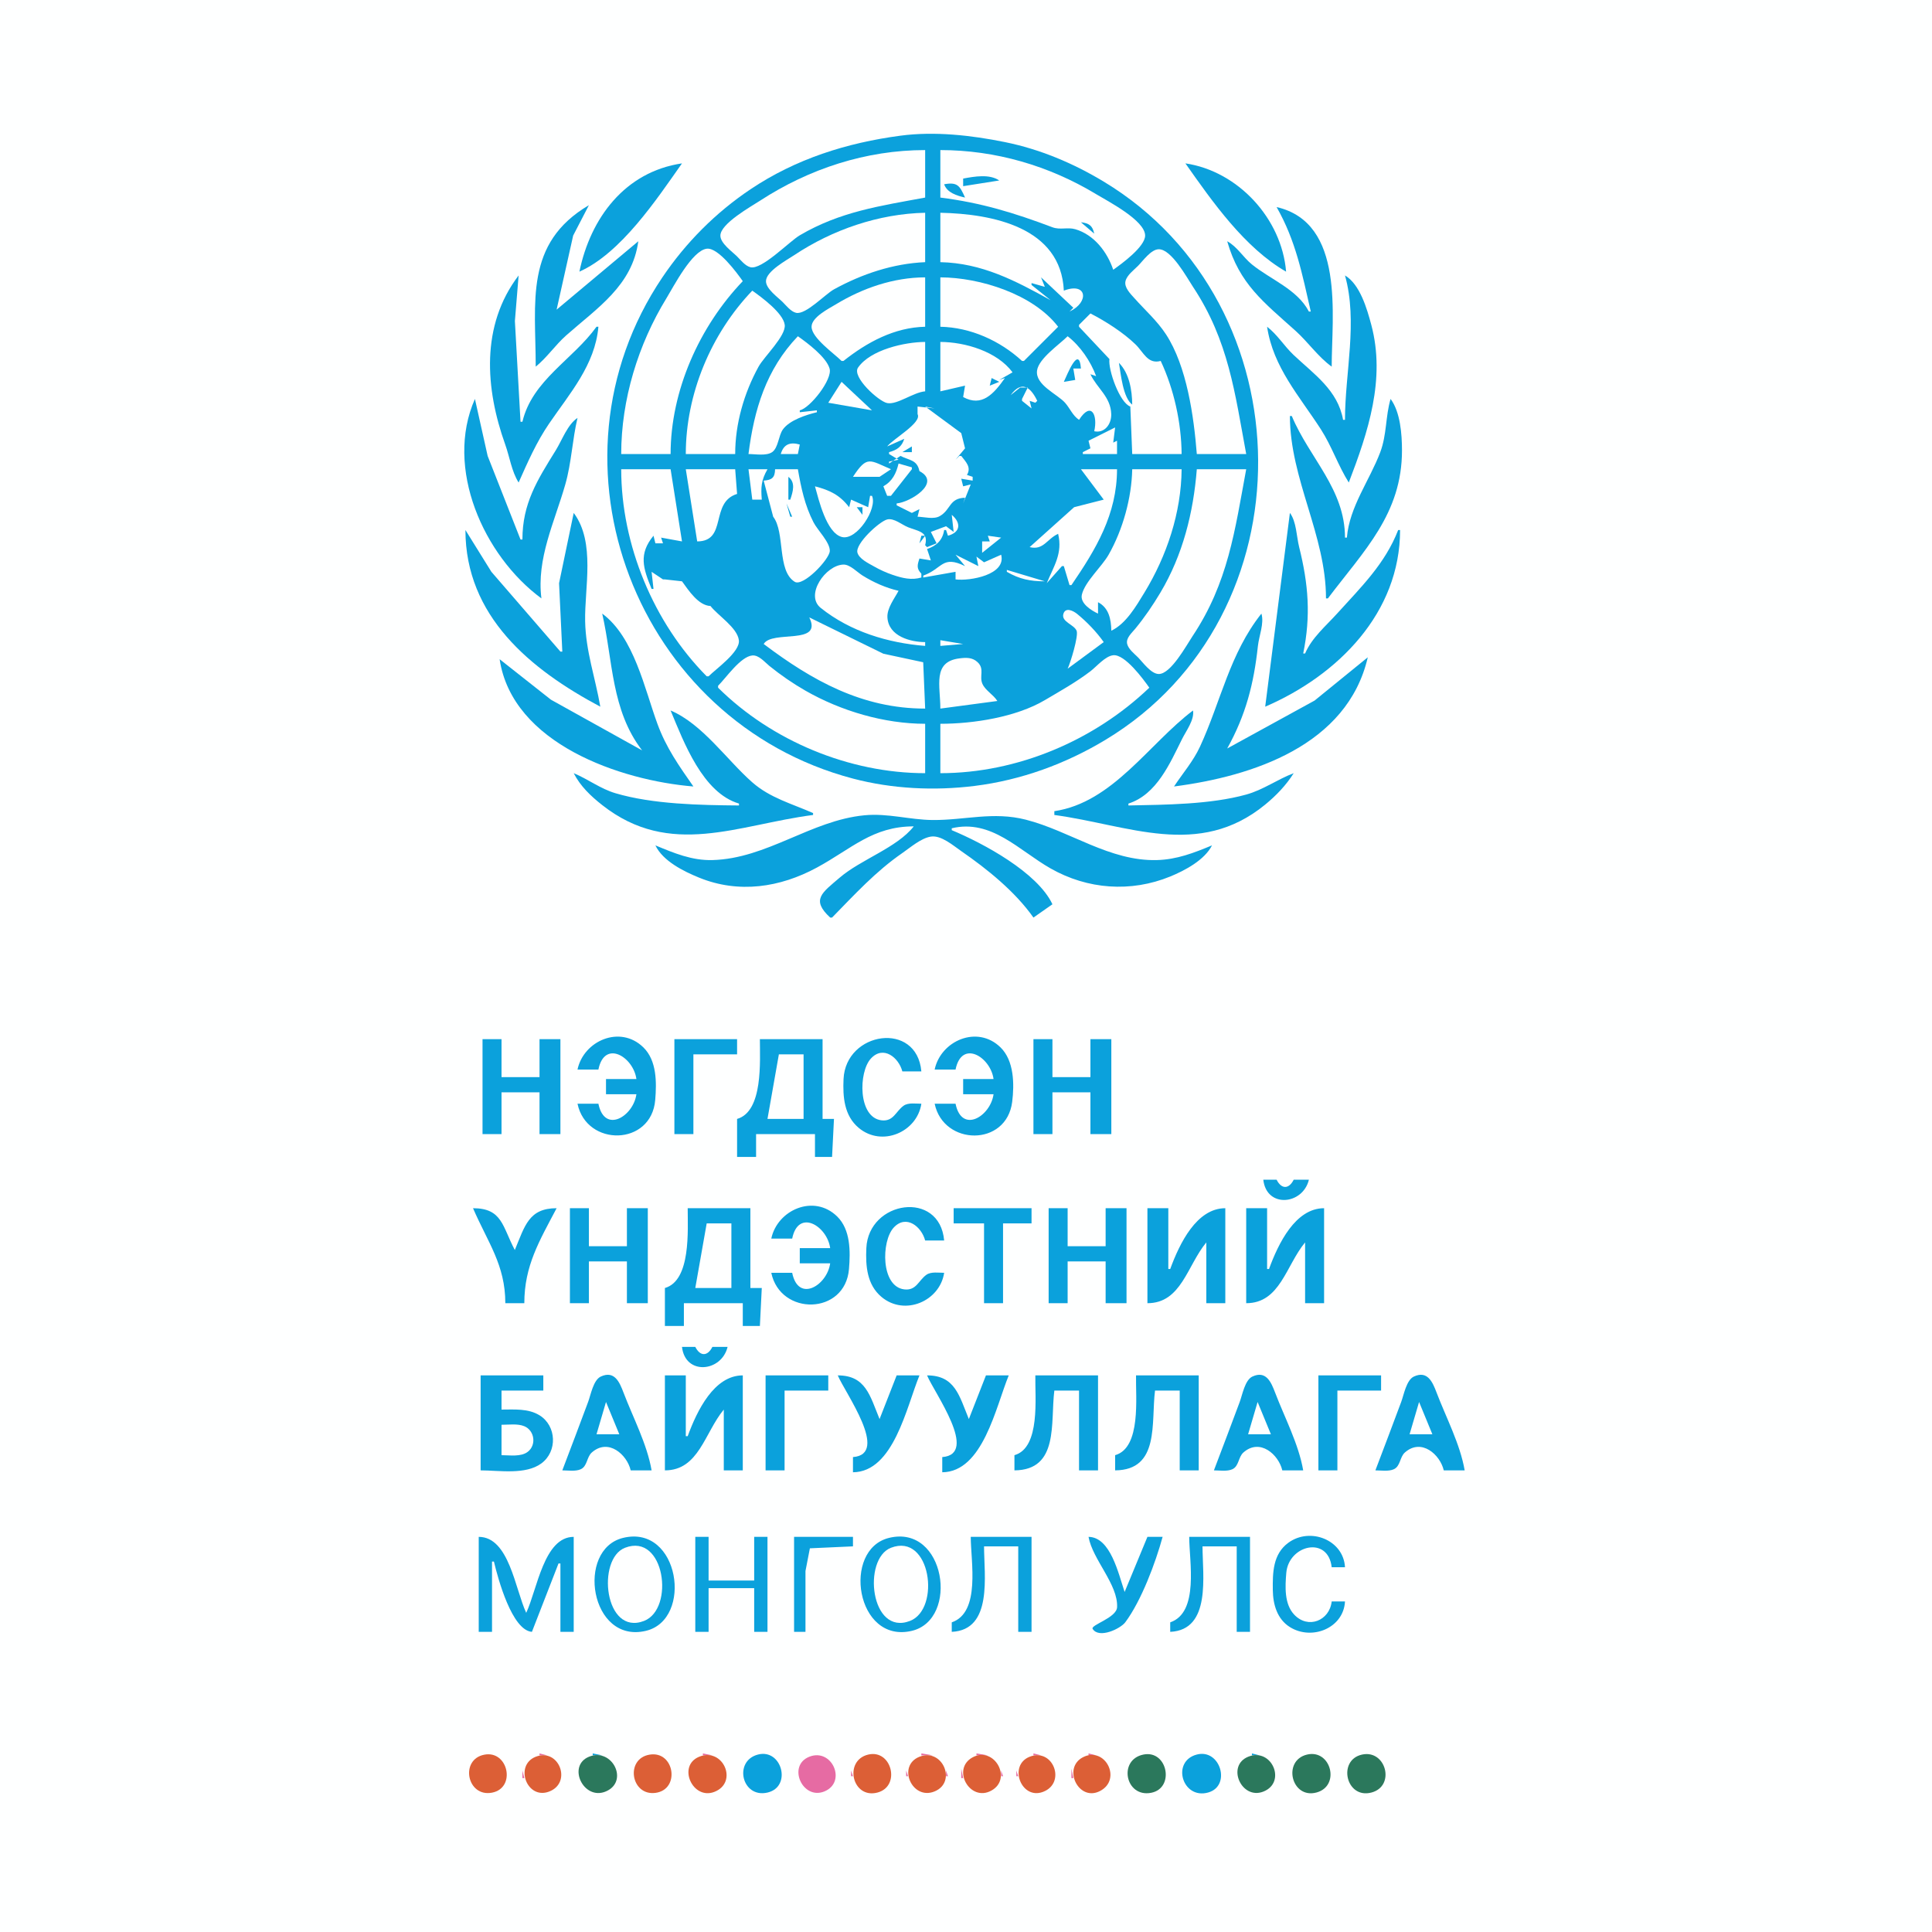 <?xml version="1.0" standalone="yes"?>
<svg xmlns="http://www.w3.org/2000/svg" width="1017" height="1017">
<path style="fill:#feffff; stroke:none;" d="M0 0L0 1017L1017 1017L1017 0L0 0z"/>
<path style="fill:#0ba1dc; stroke:none;" d="M474 71.424C445.712 75.184 418.878 83.652 395 99.671C376.693 111.952 360.982 127.735 348.67 146C282.643 243.954 335.083 379.843 449 409.846C469.665 415.288 491.856 416.344 513 413.714C537.503 410.665 560.919 402.117 582 389.399C690.066 324.206 688.336 160.354 581 95.601C564.927 85.904 547.451 78.551 529 74.801C511.326 71.209 492.009 69.031 474 71.424z"/>
<path style="fill:#feffff; stroke:none;" d="M487 104L487 79C455.941 79 425.973 88.781 400 105.695C395.231 108.801 379.207 117.729 379.207 124.039C379.207 128.094 385.403 132.421 388 134.999C389.94 136.925 392.228 139.934 395 140.658C400.971 142.218 415.501 127.094 421 123.861C442.28 111.35 463.354 108.39 487 104M495 79L495 104C516.503 106.718 533.853 112.032 554 119.633C558.003 121.144 561.983 119.489 566 120.653C575.939 123.533 582.87 132.673 586 142C590.421 138.885 602.793 129.872 602.793 124C602.793 116.015 583.025 105.842 577 102.204C552.157 87.203 523.988 79 495 79z"/>
<path style="fill:#0ba1dc; stroke:none;" d="M305 143C326.896 133.241 345.603 105.018 359 86C328.925 90.442 310.82 114.803 305 143M624 86C638.235 106.227 655.177 130.445 677 143C674.723 115.128 651.741 90.097 624 86M507 94L507 98L526 95C520.823 91.463 512.873 92.91 507 94M497 97C498.546 101.445 503.667 103.018 508 104C505.218 97.811 504.071 95.708 497 97M310 108C275.915 128.105 282 159.027 282 193C287.952 188.201 292.281 181.654 298.015 176.576C314.338 162.121 332.85 150.373 336 127L293 163L301.71 124L310 108M672 109C682.12 126.765 685.434 144.083 690 164L689 164C682.938 152.322 668.823 147.154 659.004 139.192C654.387 135.448 651.212 129.791 646 127C652.387 149.506 665.225 159.072 682 174.171C688.577 180.09 693.853 187.859 701 193C701 166.399 708.147 117.295 672 109z"/>
<path style="fill:#feffff; stroke:none;" d="M487 138L487 112C462.652 112.503 438.177 120.897 418 134.355C414.19 136.896 403.207 142.805 403.207 148.015C403.207 152.091 409.388 156.407 412 158.999C413.927 160.912 416.234 163.96 419 164.654C424.025 165.915 434.407 154.836 439 152.312C453.712 144.226 470.115 138.725 487 138M495 112L495 138C516.792 138.45 534.487 147.732 553 158L543 150L543 149L550 151L548 146L565 162L563 164C573.577 159.064 572.176 148.283 560 153C558.476 119.653 522.485 112.567 495 112z"/>
<path style="fill:#0ba1dc; stroke:none;" d="M569 117L576 123C575.093 118.749 573.257 117.486 569 117z"/>
<path style="fill:#feffff; stroke:none;" d="M327 239L353 239C353.022 205.669 368.14 171.888 391 148C387.897 143.595 378.057 130.179 372.039 130.921C364.283 131.878 354.578 150.851 350.811 157C335.889 181.359 327.019 210.355 327 239M630 239L656 239C650.031 206.847 646.748 179.303 627.996 151C624.731 146.072 616.7 131.207 610 131.207C605.903 131.207 601.612 137.382 599 140C596.816 142.189 593.212 144.836 592.458 148C591.66 151.347 595.175 154.756 597.174 157C602.811 163.331 609.098 168.836 613.775 176C624.77 192.838 628.445 219.296 630 239z"/>
<path style="fill:#0ba1dc; stroke:none;" d="M273 145C252.924 171.33 255.427 204.604 265.95 234C268.279 240.506 269.309 248.135 273 254C277.768 243.298 282.378 232.737 289.029 223C299.853 207.153 313.245 192.096 315 172L314 172C301.536 189.336 280.186 200.115 275 222L274 222L271.039 169L273 145M547 145L548 146L547 145M708 145C714.853 169.376 707.997 196.128 708 221L707 221C704.227 205.394 691.732 197.02 681.004 186.911C676.022 182.216 672.427 176.153 667 172C670.145 193.297 684.127 208.641 695.308 226C701.045 234.908 704.417 245.171 710 254C720.224 227.299 729.451 199.523 721.845 171C719.599 162.578 715.893 149.655 708 145z"/>
<path style="fill:#feffff; stroke:none;" d="M443 190L444 190C456.389 180.175 470.826 172.334 487 172L487 146C470.378 146.046 454.111 151.637 440 160.204C436.319 162.44 427.207 166.953 427.207 172.004C427.207 177.838 439.102 186.102 443 190M495 146L495 172C510.902 172.328 526.402 179.351 538 190L539 190L557 172C543.872 154.847 515.873 146.058 495 146M396 153C374.203 175.777 361 207.437 361 239L387 239C387.002 223.048 391.634 206.979 399.312 193C402.211 187.721 413.795 176.828 413.079 171C412.322 164.832 400.791 156.375 396 153M292 163L293 164L292 163M574 165L568 171L568 172L584 189C583.24 194.627 589.368 212.04 595 214L596 239L622 239C621.864 222.515 617.985 204.936 611 190C604.114 191.857 602.004 185.431 597.7 181.26C591.281 175.038 581.927 169.057 574 165M420 177C403.263 194.5 396.954 215.624 394 239C397.52 239 403.476 240.118 406.486 237.972C409.747 235.648 409.763 229.346 412.109 226.059C415.567 221.212 424.367 218.35 430 217L430 216L421 217L421 216C426.39 214.853 438.372 199.695 436.694 194C434.894 187.894 425.04 180.55 420 177M562 177C557.669 181.331 546.805 188.709 545.907 195C544.811 202.67 556.665 207.471 560.671 212.044C563.336 215.087 564.603 218.721 568 221C574.505 210.922 577.949 218.646 576 227C581.334 228.204 585.099 223.411 584.951 218C584.702 208.845 577.443 204.372 574 197L577 198C574.161 190.245 568.565 182.024 562 177M487 206L487 180C476.381 180.029 458.196 184.058 451.662 193.518C448.298 198.388 462.48 211.268 467 212.172C472.257 213.223 480.809 206.478 487 206M495 180L495 206L508 203L507 209C516.809 214.345 522.991 207.506 529 199L526 200L533 196C524.919 185.054 508.097 180.036 495 180z"/>
<path style="fill:#0ba1dc; stroke:none;" d="M560 201L566 200L565 194L569 194C568.003 181.193 561.671 197.45 560 201M589 191C590.004 196.932 591.113 209.284 596 213C595.938 205.505 594.486 196.475 589 191M522 199L521 203L526 201L522 199z"/>
<path style="fill:#feffff; stroke:none;" d="M443 201L436 212L459 216L443 201M532 208L537 204L541 204L538 210L538 211L543 215L542 211L545 212L546 211C542.408 203.456 537.627 200.277 532 208z"/>
<path style="fill:#0ba1dc; stroke:none;" d="M480 204L479 206L480 204M520 204L516 210L520 204M250 210C233.932 246.294 254.501 292.552 285 315C282.345 293.995 291.924 274.816 297.573 255C300.872 243.425 301.25 231.549 304 220C298.759 223.432 295.855 231.707 292.576 237C282.803 252.772 275 265.006 275 284L274 284L256.695 240L250 210M732 210C729.295 219.151 730.053 228.755 726.575 238C720.97 252.898 710.327 266.759 709 283L708 283C707.983 257.405 689.325 241.279 680 219L679 219C679.092 252.418 698 281.621 698 315L699 315C717.888 289.938 738.054 270.517 738 237C737.987 228.622 737.144 216.904 732 210z"/>
<path style="fill:#feffff; stroke:none;" d="M483 214L483 215L483 217L483 218C485.449 222.473 470.376 230.809 467 235L476 231C474.728 235.158 472.137 236.92 468 238L468 239L473 242L468 243L468 244L474 240C478.781 242.42 482.75 241.97 484 248C495.841 254.166 478.951 264.451 472 265L472 266L480 270L484 268L483 272C486.582 272.074 491.463 273.551 494.722 271.667C500.651 268.242 499.524 262.275 508 262L507 265L511 255L507 256L506 252L512 253L512 251L509 250C511.394 246.043 508.573 243.292 506 240L505 240L503 242L508 236L506 228L487 214L492 215L483 214M573 232L574 236L570 238L570 239L588 239L588 232L586 233L587 225L573 232M411 239L420 239L421 234C415.952 232.567 412.516 233.775 411 239z"/>
<path style="fill:#0ba1dc; stroke:none;" d="M475 238L480 238L480 235L475 238z"/>
<path style="fill:#feffff; stroke:none;" d="M449 251L463 251L469 247C457.84 242.275 456.501 239.506 449 251M473 244C471.747 249.227 469.773 253.285 465 256L467 261L469 261L480 247L480 246L473 244M327 247C327.026 286.781 344.043 327.81 372 356L373 356C376.946 352.054 389.73 343.094 388.94 337C388.074 330.323 377.949 324.077 374 319C367.633 318.728 362.547 310.882 359 306L350 305L349 305L343 301L344 310L343 310C338.497 299.021 336.065 291.653 344 282L345 286L349 286L348 283L359 285L353 247L327 247M361 247L367 285C383.08 284.943 373.524 264.461 388 260L387 247L361 247M394 247L396 263L401 263C400.488 256.452 400.669 252.836 404 247L394 247M408 247C407.926 251.442 406.343 252.664 402 253L407 272C413.408 280.327 408.895 300.374 418.314 306.248C422.765 309.024 436.694 294.375 436.808 290C436.926 285.476 430.338 279.045 428.259 275C423.629 265.99 421.714 256.854 420 247L408 247M569 247L581 263L565.424 266.985L542 288C549.289 289.817 551.08 283.688 557 281C559.459 291.33 554.782 297.872 551 307L559 298L560 298L563 308L564 308C576.912 289.099 587.984 270.723 588 247L569 247M596 247C595.688 262.139 591.058 278.839 583.572 292C579.977 298.319 571.113 306.174 569.493 313C568.392 317.639 574.559 321.395 578 323L578 317C583.722 319.975 584.871 325.959 585 332C592.689 328.385 598.065 319.082 602.385 312C614.206 292.622 621.811 269.857 622 247L596 247M630 247C628.196 269.851 622.634 292.169 610.799 312C606.826 318.658 602.492 325.005 597.566 331C595.805 333.143 592.563 335.882 593.346 339C594.04 341.766 597.088 344.074 599.001 346C601.6 348.618 605.909 354.793 609.996 354.793C616.347 354.793 624.521 339.716 627.667 335C646.542 306.701 650.008 279.274 656 247L630 247z"/>
<path style="fill:#0ba1dc; stroke:none;" d="M415 251L415 263L416 263C417.396 258.867 418.914 253.993 415 251z"/>
<path style="fill:#feffff; stroke:none;" d="M429 256C430.957 262.897 434.958 280.448 443.093 282.654C451.014 284.802 462.075 267.54 459 261L458 261L457 267L448 263L447 267C441.986 260.529 436.893 258.065 429 256z"/>
<path style="fill:#0ba1dc; stroke:none;" d="M580 259L584 256L580 259M414 265L416 272L417 272L414 265M451 267L454 271L454 267L451 267z"/>
<path style="fill:#feffff; stroke:none;" d="M502.333 268.667L502.667 269.333L502.333 268.667z"/>
<path style="fill:#0ba1dc; stroke:none;" d="M302 270L294.289 307L296 343L295 343L258.668 301L245 279C245.03 324.258 279.016 352.316 316 372C313.374 356.742 308.327 342.849 308.015 327C307.669 309.407 313.567 285.463 302 270M679 270L666 372C704.453 355.409 737 322.51 737 279L736 279C729.09 296.812 716.408 309.093 703.83 323C697.92 329.534 690.492 335.752 687 344L686 344C690.088 324.185 688.747 307.518 683.873 288C682.49 282.457 682.437 274.513 679 270z"/>
<path style="fill:#feffff; stroke:none;" d="M501 271L502 280L498 277L490 280L493 286L488 288L487 287C488.897 279.872 483.407 279.671 478 277.536C474.828 276.283 470.557 272.535 467 273.446C462.846 274.51 450.089 286.272 451.346 290.907C452.245 294.224 457.274 296.571 460 298.127C463.185 299.946 466.523 301.474 470 302.644C475.049 304.344 479.811 305.519 485 304L485 302C482.398 299.259 482.831 297.499 484 294L490 295L488 289C493.038 287.286 496.174 284.349 497 279L498 279L499 282C505.63 280.211 506.043 275.268 501 271z"/>
<path style="fill:#0ba1dc; stroke:none;" d="M485 282L484 286L487 282L485 282z"/>
<path style="fill:#feffff; stroke:none;" d="M520 282L521 285L517 285L517 291L527 283L520 282M503 292L508 298C495.816 292.064 496.301 299.309 486 303L486 304L503 301L503 305C510.518 305.949 529.816 302.606 527 292L518 296L514 293L515 298L503 292M487 340L487 338C479.251 337.995 467.702 334.928 467.133 325C466.855 320.159 470.858 315.02 473 311C466.249 309.437 459.884 306.592 454 302.934C451.237 301.217 447.435 297.102 444 297.192C434.577 297.438 423.587 313.25 432.005 319.985C447.589 332.455 467.359 338.45 487 340M530 300L530 301C536.678 304.883 542.36 305.999 550 306L530 300M562 352L581 338C577.218 332.63 572.104 327.323 567 323.164C565.07 321.591 560.85 319.367 559.752 323.19C558.553 327.361 565.536 328.788 566.748 332.105C567.764 334.885 563.495 348.927 562 352z"/>
<path style="fill:#0ba1dc; stroke:none;" d="M317 323C322.694 347.895 321.674 373.757 338 395L290 368.308L263 347C269.68 391.566 326.769 410.877 365 414C357.365 403.032 350.718 393.724 346.053 381C339.253 362.454 333.769 335.378 317 323M664 323C647.272 344.093 642.688 369.17 631.691 393C628.125 400.727 622.644 406.972 618 414C659.357 408.659 709.272 392.347 720 346L692 368.771L646 394C655.811 376.307 659.988 360.044 662.166 340C662.739 334.723 665.563 328.096 664 323z"/>
<path style="fill:#feffff; stroke:none;" d="M426 325C433.329 339.889 406.406 331.494 402 339C427.667 358.344 453.951 373 487 373L485.972 348.603L465 344.116L426 325M394 329L398 331L394 329M495 337L495 340L507 339L495 337M296 343L297 344L296 343M378 361L378 362C406.261 390.028 447.137 406.995 487 407L487 381C465.397 380.986 442.7 374.275 424 363.573C417.33 359.755 410.975 355.375 405 350.54C402.588 348.588 399.456 344.707 396 345.037C389.828 345.627 382.197 356.804 378 361M495 381L495 407C535.455 407 575.879 389.871 605 362C601.829 357.498 592.13 344.267 586 344.917C581.794 345.364 577.231 350.879 574 353.346C566.44 359.117 558.166 363.719 550 368.548C534.877 377.49 512.46 380.998 495 381M495 373L525 369C522.922 365.634 518.673 363.474 517.13 359.946C515.369 355.918 518.426 352.175 514.602 348.573C511.822 345.954 508.512 346.132 505 346.576C490.754 348.378 495 360.982 495 373z"/>
<path style="fill:#0ba1dc; stroke:none;" d="M353 374C359.983 390.773 369.933 417.389 389 423L389 424C368.559 423.831 343.661 423.381 324 417.561C315.956 415.18 309.591 410.15 302 407C305.505 413.866 311.001 419.066 317 423.789C352.79 451.97 388.493 434.102 428 429L428 428C416.89 423.075 405.393 420.069 396 411.816C382.558 400.005 369.781 381.105 353 374M628 374C604.781 391.499 585.739 422.46 555 427L555 429C593.948 434.245 630.947 452.268 666 423.535C671.743 418.828 677.06 413.299 681 407C672.38 410.263 665.07 415.741 656 418.255C637.121 423.487 613.541 423.597 594 424L594 423C608.883 418.248 615.836 401.823 622.247 389C624.405 384.683 628.815 378.892 628 374z"/>
<path style="fill:#feffff; stroke:none;" d="M645 394L644 396L645 394M338 395L339 396L338 395M389 424L390 425L389 424M592.667 424.333L593.333 424.667L592.667 424.333z"/>
<path style="fill:#0ba1dc; stroke:none;" d="M345 445C348.931 453.256 359.82 458.651 368 461.985C388.831 470.476 410.579 467.22 430 456.691C448.302 446.769 459.301 435 481 435C472.173 446.248 453.215 452.376 442 462.001C432.71 469.973 426.776 473.549 437 483L438 483C449.839 470.912 460.952 458.725 475 449.026C479.217 446.114 484.818 441.209 490 440.384C495.427 439.52 501.851 445.162 506 448.026C519.668 457.458 534.386 469.352 544 483L554 476C546.109 459.218 517.592 443.908 501 437L501 436C521.857 431.034 536.318 447.631 553 457.127C572.511 468.234 595.299 469.854 616 461.395C623.78 458.216 634.095 452.708 638 445C628.495 448.952 619.49 452.46 609 452.741C584.067 453.408 563.269 437.433 540 431.478C522.77 427.069 507.958 431.776 491 431.656C478.916 431.57 467.396 427.97 455 429.17C426.789 431.9 403.749 451.974 375 452.741C364.198 453.029 354.721 449.042 345 445M304 563L315 563C318.236 547.007 333.425 556.372 335 568L319 568L319 576L335 576C333.425 587.628 318.236 596.993 315 581L304 581C308.774 603.825 342.911 603.319 344.907 579C345.664 569.771 345.785 558.304 338.671 551.34C326.413 539.34 307.164 547.914 304 563M485 581C482.187 581 478.114 580.31 475.684 582.028C471.505 584.982 470.378 590.495 464.001 589.728C451.6 588.236 451.862 564.368 458.419 557.228C465 550.063 473.095 556.706 475 564L485 564C482.649 537.246 445.178 542.953 444.039 568C443.614 577.352 444.325 587.266 452.04 593.721C464.262 603.948 482.766 595.904 485 581M492 563L503 563C506.236 547.007 521.425 556.372 523 568L507 568L507 576L523 576C521.425 587.628 506.236 596.993 503 581L492 581C496.642 603.192 529.849 603.749 532.815 580C533.979 570.679 533.834 558.353 526.671 551.34C514.413 539.34 495.164 547.914 492 563M254 547L254 597L264 597L264 575L284 575L284 597L295 597L295 547L284 547L284 567L264 567L264 547L254 547M355 547L355 597L365 597L365 555L388 555L388 547L355 547M400 547C399.999 558.413 401.801 585.091 388 589L388 609L398 609L398 597L429 597L429 609L438 609L439 589L433 589L433 547L400 547M544 547L544 597L554 597L554 575L574 575L574 597L585 597L585 547L574 547L574 567L554 567L554 547L544 547z"/>
<path style="fill:#feffff; stroke:none;" d="M410 555L404 589L423 589L423 555L410 555z"/>
<path style="fill:#0ba1dc; stroke:none;" d="M665 621C666.684 636.117 685.803 634.291 689 621L681 621C678.434 626.069 674.566 626.069 672 621L665 621M406 652L417 652C420.236 636.007 435.425 645.372 437 657L421 657L421 665L437 665C435.425 676.628 420.236 685.993 417 670L406 670C410.774 692.825 444.911 692.319 446.907 668C447.664 658.771 447.785 647.304 440.671 640.34C428.413 628.34 409.164 636.914 406 652M497 670C494.187 670 490.114 669.31 487.684 671.028C483.505 673.982 482.378 679.495 476.001 678.728C463.6 677.236 463.862 653.368 470.419 646.228C477 639.063 485.095 645.706 487 653L497 653C494.649 626.246 457.178 631.953 456.039 657C455.614 666.352 456.325 676.266 464.04 682.721C476.262 692.948 494.766 684.904 497 670M249 636C256.767 654.024 266 665.807 266 686L276 686C276 666.301 283.932 653.235 293 636C278.343 636 276.278 645.323 271 658C264.434 645.683 264.472 636 249 636M300 636L300 686L310 686L310 664L330 664L330 686L341 686L341 636L330 636L330 656L310 656L310 636L300 636M362 636C361.999 647.413 363.801 674.091 350 678L350 698L360 698L360 686L391 686L391 698L400 698L401 678L395 678L395 636L362 636M502 636L502 644L518 644L518 686L528 686L528 644L543 644L543 636L502 636M552 636L552 686L562 686L562 664L582 664L582 686L593 686L593 636L582 636L582 656L562 656L562 636L552 636M604 636L604 686C621.852 686 624.892 666.21 635 654L635 686L645 686L645 636C629.892 636 620.921 654.559 616 668L615 668L615 636L604 636M656 636L656 686C673.852 686 676.892 666.21 687 654L687 686L697 686L697 636C681.892 636 672.921 654.559 668 668L667 668L667 636L656 636z"/>
<path style="fill:#feffff; stroke:none;" d="M372 644L366 678L385 678L385 644L372 644z"/>
<path style="fill:#0ba1dc; stroke:none;" d="M359 709C360.684 724.117 379.803 722.291 383 709L375 709C372.434 714.069 368.566 714.069 366 709L359 709M253 724L253 774C262.742 774 276.607 776.474 284.957 770.348C293.551 764.043 292.987 750.541 283.996 745.005C278.029 741.332 270.698 742 264 742L264 732L286 732L286 724L253 724M296 774C298.953 774 302.977 774.665 305.722 773.397C309.225 771.778 308.808 766.999 311.51 764.603C320.248 756.858 330.084 765.724 332 774L343 774C340.618 760.156 333.184 746.118 328.192 733C326.147 727.625 323.491 721.274 316.278 724.603C312.298 726.44 310.992 734.247 309.576 738C305.05 750 300.616 762.035 296 774M350 724L350 774C367.852 774 370.892 754.21 381 742L381 774L391 774L391 724C375.892 724 366.921 742.559 362 756L361 756L361 724L350 724M403 724L403 774L413 774L413 732L436 732L436 724L403 724M441 724C444.812 733.157 468.456 765.532 449 767L449 775C470.387 774.821 477.161 740.67 484 724L472 724L463 747C457.915 734.607 455.692 724 441 724M488 724C491.812 733.157 515.456 765.532 496 767L496 775C517.387 774.821 524.161 740.67 531 724L519 724L510 747C504.915 734.607 502.692 724 488 724M545 724C544.764 735.433 547.799 762.113 534 766L534 774C557.605 773.805 552.867 748.881 555 732L568 732L568 774L578 774L578 724L545 724M598 724C597.764 735.433 600.799 762.113 587 766L587 774C610.605 773.805 605.867 748.881 608 732L621 732L621 774L631 774L631 724L598 724M639 774C641.953 774 645.977 774.665 648.722 773.397C652.225 771.778 651.808 766.999 654.51 764.603C663.248 756.858 673.084 765.724 675 774L686 774C683.618 760.156 676.184 746.118 671.192 733C669.147 727.625 666.491 721.274 659.278 724.603C655.298 726.44 653.992 734.247 652.576 738C648.05 750 643.615 762.035 639 774M694 724L694 774L704 774L704 732L727 732L727 724L694 724M724 774C726.953 774 730.977 774.665 733.722 773.397C737.225 771.778 736.808 766.999 739.51 764.603C748.248 756.858 758.084 765.724 760 774L771 774C768.618 760.156 761.184 746.118 756.192 733C754.147 727.625 751.491 721.274 744.278 724.603C740.297 726.44 738.992 734.247 737.576 738C733.05 750 728.615 762.035 724 774z"/>
<path style="fill:#feffff; stroke:none;" d="M319 738L314 755L326 755L319 738M662 738L657 755L669 755L662 738M747 738L742 755L754 755L747 738M264 750L264 766C268.259 766 274.154 766.992 277.772 764.258C282.515 760.673 281.389 752.956 275.956 750.742C272.415 749.299 267.75 750 264 750z"/>
<path style="fill:#0ba1dc; stroke:none;" d="M252 809L252 859L259 859L259 822L260 822C262.186 831.225 269.527 858.191 280 859L294 823L295 823L295 859L302 859L302 809C286.359 809.012 282.785 836.633 277 849C271.147 836.488 268.01 809.012 252 809M328 809.533C303.045 815.599 310.576 865.478 340 858.468C365.067 852.495 357.679 802.319 328 809.533M366 809L366 859L373 859L373 836L397 836L397 859L404 859L404 809L397 809L397 832L373 832L373 809L366 809M418 809L418 859L424 859L424 827L426.318 815.028L449 814L449 809L418 809M468 809.533C443.045 815.599 450.576 865.478 480 858.468C505.067 852.495 497.679 802.319 468 809.533M511 809C511 821.796 516.325 848.775 501 854L501 859C522.712 858.005 518 829.227 518 814L536 814L536 859L543 859L543 809L511 809M573 809C575.133 820.968 588.568 833.975 588.037 846C587.786 851.694 573.853 855.365 575.176 857.455C578.539 862.769 589.826 857.337 592.351 853.956C600.802 842.639 608.281 822.597 612 809L604 809L592 838C588.737 828.414 584.614 809.138 573 809M626 809C626 821.796 631.325 848.775 616 854L616 859C637.712 858.005 633 829.227 633 814L651 814L651 859L658 859L658 809L626 809M708 843L701 843C699.871 853.133 688.552 857.736 681.225 849.891C675.979 844.275 676.502 835.168 677.093 828C678.307 813.279 699.133 808.25 701 825L708 825C707.255 810.638 689.682 803.686 678.174 812.109C670.022 818.074 669.895 827.87 670.004 837C670.094 844.531 672.268 852.306 679.04 856.517C690.63 863.723 707.271 857.019 708 843z"/>
<path style="fill:#feffff; stroke:none;" d="M329.004 814.742C313.926 820.582 318.14 861.277 338.999 853.258C355.335 846.977 349.954 806.628 329.004 814.742M469.004 814.742C453.926 820.582 458.14 861.277 478.999 853.258C495.335 846.977 489.954 806.628 469.004 814.742z"/>
<path style="fill:#e66ba3; stroke:none;" d="M254 923L255 924L254 923z"/>
<path style="fill:#dc5f36; stroke:none;" d="M255.004 923.648C241.904 926.128 245.811 946.186 258.999 943.652C271.788 941.195 267.561 921.271 255.004 923.648z"/>
<path style="fill:#e66ba3; stroke:none;" d="M258.667 923.333L259.333 923.667L258.667 923.333M284 923L284 924L288 924L284 923z"/>
<path style="fill:#0ba1dc; stroke:none;" d="M312 923L312 924L317 924L312 923z"/>
<path style="fill:#e66ba3; stroke:none;" d="M340.667 923.333L341.333 923.667L340.667 923.333z"/>
<path style="fill:#dc5f36; stroke:none;" d="M342.001 923.627C328.979 925.729 332.05 945.427 344.996 943.771C358.224 942.079 355.089 921.513 342.001 923.627z"/>
<path style="fill:#e66ba3; stroke:none;" d="M345.667 923.333L346.333 923.667L345.667 923.333M370 923L370 924L375 924L370 923z"/>
<path style="fill:#0ba1dc; stroke:none;" d="M399.001 923.588C385.971 926.955 390.475 946.719 403.985 943.605C417.015 940.602 411.593 920.334 399.001 923.588z"/>
<path style="fill:#e66ba3; stroke:none;" d="M456 923L457 924L456 923z"/>
<path style="fill:#dc5f36; stroke:none;" d="M457.001 923.613C443.957 926.731 448.541 947.226 461.996 943.566C474.286 940.222 469.4 920.649 457.001 923.613z"/>
<path style="fill:#e66ba3; stroke:none;" d="M461 923L462 924L461 923M485 923L485 924L491 924L485 923M514 923L514 924L520 924L514 923M544 923L544 924L548 924L544 923M573 923L573 924L577 924L573 923M601 923L602 924L601 923z"/>
<path style="fill:#2b785c; stroke:none;" d="M602.001 923.573C588.398 926.204 592.334 946.396 605.996 943.718C618.525 941.262 614.619 921.133 602.001 923.573z"/>
<path style="fill:#0ba1dc; stroke:none;" d="M630.001 923.587C616.418 927.141 622.341 947.389 635.985 943.566C648.264 940.125 642.39 920.345 630.001 923.587M659 923L659 924L663 924L659 923M687 923L688 924L687 923z"/>
<path style="fill:#2b785c; stroke:none;" d="M688.001 923.613C674.925 926.738 679.763 947.123 692.999 943.566C705.757 940.136 700.623 920.595 688.001 923.613z"/>
<path style="fill:#0ba1dc; stroke:none;" d="M692 923L693 924L692 923z"/>
<path style="fill:#e66ba3; stroke:none;" d="M716 923L717 924L716 923z"/>
<path style="fill:#2b785c; stroke:none;" d="M717.004 923.598C703.891 926.433 708.493 947.213 721.999 943.566C734.679 940.142 729.587 920.877 717.004 923.598z"/>
<path style="fill:#e66ba3; stroke:none;" d="M721 923L722 924L721 923M251 924L252 925L251 924M281 924L282 925L281 924z"/>
<path style="fill:#dc5f36; stroke:none;" d="M282.015 924.742C270.638 929.206 277.27 947.498 288.995 943.103C301.352 938.471 294.274 919.933 282.015 924.742z"/>
<path style="fill:#e66ba3; stroke:none;" d="M290 924L291 925L290 924z"/>
<path style="fill:#2b785c; stroke:none;" d="M310.044 924.742C298.369 929.493 307.17 948.034 318.957 942.991C331.244 937.733 322.283 919.762 310.044 924.742z"/>
<path style="fill:#0ba1dc; stroke:none;" d="M319 924L320 925L319 924z"/>
<path style="fill:#e66ba3; stroke:none;" d="M338 924L339 925L338 924M348 924L349 925L348 924M367 924L368 925L367 924z"/>
<path style="fill:#dc5f36; stroke:none;" d="M368.043 924.742C356.412 929.453 364.533 947.65 375.995 943.257C388.811 938.344 380.723 919.607 368.043 924.742z"/>
<path style="fill:#e66ba3; stroke:none;" d="M377 924L378 925L377 924M426.019 924.742C414.247 929.399 422.435 947.754 433.985 942.99C445.9 938.075 438.03 919.991 426.019 924.742M464 924L465 925L464 924M483 924L484 925L483 924z"/>
<path style="fill:#dc5f36; stroke:none;" d="M484.015 924.742C472.055 929.454 480.061 947.909 491.985 942.99C503.88 938.082 496.135 919.968 484.015 924.742M512.044 925.028C500.687 931.081 510.48 948.863 521.895 942.543C533.111 936.334 523.368 918.993 512.044 925.028z"/>
<path style="fill:#e66ba3; stroke:none;" d="M521 924L522 925L521 924M541 924L542 925L541 924z"/>
<path style="fill:#dc5f36; stroke:none;" d="M542.015 924.742C530.656 929.203 537.465 947.563 548.996 943.254C561.45 938.6 554.414 919.874 542.015 924.742z"/>
<path style="fill:#e66ba3; stroke:none;" d="M550 924L551 925L550 924z"/>
<path style="fill:#dc5f36; stroke:none;" d="M570.019 925.028C559.159 930.699 567.726 948.575 578.985 942.82C590.872 936.744 581.698 918.929 570.019 925.028z"/>
<path style="fill:#e66ba3; stroke:none;" d="M579 924L580 925L579 924M598 924L599 925L598 924z"/>
<path style="fill:#0ba1dc; stroke:none;" d="M656 924L657 925L656 924z"/>
<path style="fill:#2b785c; stroke:none;" d="M657.043 924.742C645.427 929.446 653.463 947.585 664.985 943.106C677.444 938.262 669.476 919.708 657.043 924.742z"/>
<path style="fill:#0ba1dc; stroke:none;" d="M695 924L696 925L695 924z"/>
<path style="fill:#e66ba3; stroke:none;" d="M724 924L725 925L724 924M250 925L251 926L250 925M263 925L264 926L263 925M279 925L280 926L279 925M291 925L292 926L291 925M452 925L453 926L452 925M481 925L482 926L481 925M494 925L495 926L494 925M510 925L511 926L510 925M523 925L524 926L523 925M539 925L540 926L539 925M568 925L569 926L568 925z"/>
<path style="fill:#0ba1dc; stroke:none;" d="M667 925L668 926L667 925z"/>
<path style="fill:#e66ba3; stroke:none;" d="M712 925L713 926L712 925M264 926L265 927L264 926M278 926L279 927L278 926M451 926L452 927L451 926M480 926L481 927L480 926M495 926L496 927L495 926M509 926L510 927L509 926M524 926L525 927L524 926M538 926L539 927L538 926M567 926L568 927L567 926M248 927L249 928L248 927M265 927L266 928L265 927M277 927L278 928L277 927M450 927L451 928L450 927M467 927L468 928L467 927M479 927L480 928L479 927M496 927L497 928L496 927M508 927L509 928L508 927M525 927L526 928L525 927M537 927L538 928L537 927M566 927L567 928L566 927z"/>
<path style="fill:#0ba1dc; stroke:none;" d="M669 927L670 928L669 927z"/>
<path style="fill:#e66ba3; stroke:none;" d="M294 928L295 929L294 928M334 928L335 929L334 928M363 928L364 929L363 928M381 928L382 929L381 928M468 928L469 929L468 928M554 928L555 929L554 928M583 928L584 929L583 928M594 928L595 929L594 928z"/>
<path style="fill:#0ba1dc; stroke:none;" d="M652 928L653 929L652 928M699 928L700 929L699 928z"/>
<path style="fill:#e66ba3; stroke:none;" d="M728 928L729 929L728 928M266 929L267 930L266 929M276 929L277 930L276 929M449 929L450 930L449 929M478 929L479 930L478 929M497 929L498 930L497 929M507 929L508 930L507 929M526 929L527 930L526 929M536 929L537 930L536 929M709 929L710 930L709 929M295 930L296 931L295 930z"/>
<path style="fill:#0ba1dc; stroke:none;" d="M324 930L325 931L324 930z"/>
<path style="fill:#e66ba3; stroke:none;" d="M333 930L334 931L333 930M353 930L354 931L353 930M362 930L363 931L362 930M382.333 930.667L382.667 931.333L382.333 930.667M555 930L556 931L555 930M584 930L585 931L584 930z"/>
<path style="fill:#0ba1dc; stroke:none;" d="M651 930L652 931L651 930z"/>
<path style="fill:#e66ba3; stroke:none;" d="M246.333 931.667L246.667 932.333L246.333 931.667z"/>
<path style="fill:#0ba1dc; stroke:none;" d="M304.333 931.667L304.667 932.333L304.333 931.667z"/>
<path style="fill:#e66ba3; stroke:none;" d="M469.333 931.667L469.667 932.333L469.333 931.667M506 931L506 936L507 936L506 931M564 931L564 936L565 936L564 931z"/>
<path style="fill:#0ba1dc; stroke:none;" d="M671.333 931.667L671.667 932.333L671.333 931.667z"/>
<path style="fill:#e66ba3; stroke:none;" d="M729 931L730 932L729 931M275 932L275 936L276 936L275 932M448 932L448 935L449 935L448 932M477 932L477 935L478 935L477 932M498 932L498 935L499 935L498 932M527 932L527 935L528 935L527 932M535 932L535 935L536 935L535 932M267.333 933.667L267.667 934.333L267.333 933.667M246.333 935.667L246.667 936.333L246.333 935.667z"/>
<path style="fill:#0ba1dc; stroke:none;" d="M304.333 935.667L304.667 936.333L304.333 935.667z"/>
<path style="fill:#e66ba3; stroke:none;" d="M469.333 935.667L469.667 936.333L469.333 935.667z"/>
<path style="fill:#0ba1dc; stroke:none;" d="M671.333 935.667L671.667 936.333L671.333 935.667z"/>
<path style="fill:#e66ba3; stroke:none;" d="M295 936L296 937L295 936M333.333 936.667L333.667 937.333L333.333 936.667M362.333 936.667L362.667 937.333L362.333 936.667M382 936L383 937L382 936z"/>
<path style="fill:#0ba1dc; stroke:none;" d="M651 936L652 937L651 936M700 936L701 937L700 936z"/>
<path style="fill:#e66ba3; stroke:none;" d="M729 936L730 937L729 936z"/>
<path style="fill:#0ba1dc; stroke:none;" d="M324 937L325 938L324 937z"/>
<path style="fill:#e66ba3; stroke:none;" d="M353 937L354 938L353 937M526.333 937.667L526.667 938.333L526.333 937.667M555 937L556 938L555 937M584 937L585 938L584 937M613 937L614 938L613 937M247 938L248 939L247 938M276 938L277 939L276 938z"/>
<path style="fill:#0ba1dc; stroke:none;" d="M305 938L306 939L305 938z"/>
<path style="fill:#e66ba3; stroke:none;" d="M449 938L450 939L449 938M468 938L469 939L468 938M497 938L498 939L497 938M507 938L508 939L507 938M565 938L566 939L565 938z"/>
<path style="fill:#0ba1dc; stroke:none;" d="M670 938L671 939L670 938z"/>
<path style="fill:#e66ba3; stroke:none;" d="M294 939L295 940L294 939M352 939L353 940L352 939M363 939L364 940L363 939M479 939L480 940L479 939M525 939L526 940L525 939M537 939L538 940L537 939M554 939L555 940L554 939M612 939L613 940L612 939z"/>
<path style="fill:#0ba1dc; stroke:none;" d="M681 939L682 940L681 939z"/>
<path style="fill:#e66ba3; stroke:none;" d="M293 940L294 941L293 940M335 940L336 941L335 940M351 940L352 941L351 940M364 940L365 941L364 940M380 940L381 941L380 940M467 940L468 941L467 940M553 940L554 941L553 940M582 940L583 941L582 940M595 940L596 941L595 940z"/>
<path style="fill:#0ba1dc; stroke:none;" d="M653 940L654 941L653 940M698 940L699 941L698 940z"/>
<path style="fill:#e66ba3; stroke:none;" d="M727 940L728 941L727 940M249 941L250 942L249 941M292 941L293 942L292 941z"/>
<path style="fill:#0ba1dc; stroke:none;" d="M307 941L308 942L307 941z"/>
<path style="fill:#e66ba3; stroke:none;" d="M336 941L337 942L336 941M365 941L366 942L365 941M379 941L380 942L379 941M466 941L467 942L466 941M509 941L510 942L509 941M552 941L553 942L552 941M581 941L582 942L581 941z"/>
<path style="fill:#0ba1dc; stroke:none;" d="M654 941L655 942L654 941M668 941L669 942L668 941M697 941L698 942L697 941z"/>
<path style="fill:#e66ba3; stroke:none;" d="M726 941L727 942L726 941M280 942L281 943L280 942M291 942L292 943L291 942z"/>
<path style="fill:#0ba1dc; stroke:none;" d="M320 942L321 943L320 942z"/>
<path style="fill:#e66ba3; stroke:none;" d="M337 942L338 943L337 942M349 942L350 943L349 942M366 942L367 943L366 942M378 942L379 943L378 942M482 942L483 943L482 942M493 942L494 943L493 942M511 942L512 943L511 942M522 942L523 943L522 942M540 942L541 943L540 942M551 942L552 943L551 942M609 942L610 943L609 942z"/>
<path style="fill:#0ba1dc; stroke:none;" d="M684 942L685 943L684 942z"/>
<path style="fill:#e66ba3; stroke:none;" d="M252 943L253 944L252 943M260 943L261 944L260 943M282 943L283 944L282 943M288 943L289 944L288 943z"/>
<path style="fill:#0ba1dc; stroke:none;" d="M318 943L319 944L318 943z"/>
<path style="fill:#e66ba3; stroke:none;" d="M339 943L340 944L339 943M347 943L348 944L347 943M368 943L369 944L368 943M376 943L377 944L376 943M463 943L464 944L463 943M484 943L485 944L484 943M491 943L492 944L491 943M512.667 943.333L513.333 943.667L512.667 943.333M520 943L521 944L520 943M542 943L543 944L542 943M549 943L550 944L549 943M571 943L572 944L571 943M578 943L579 944L578 943M599 943L600 944L599 943z"/>
<path style="fill:#0ba1dc; stroke:none;" d="M657 943L658 944L657 943M664 943L665 944L664 943M694 943L695 944L694 943z"/>
<path style="fill:#e66ba3; stroke:none;" d="M723 943L724 944L723 943z"/>
</svg>
